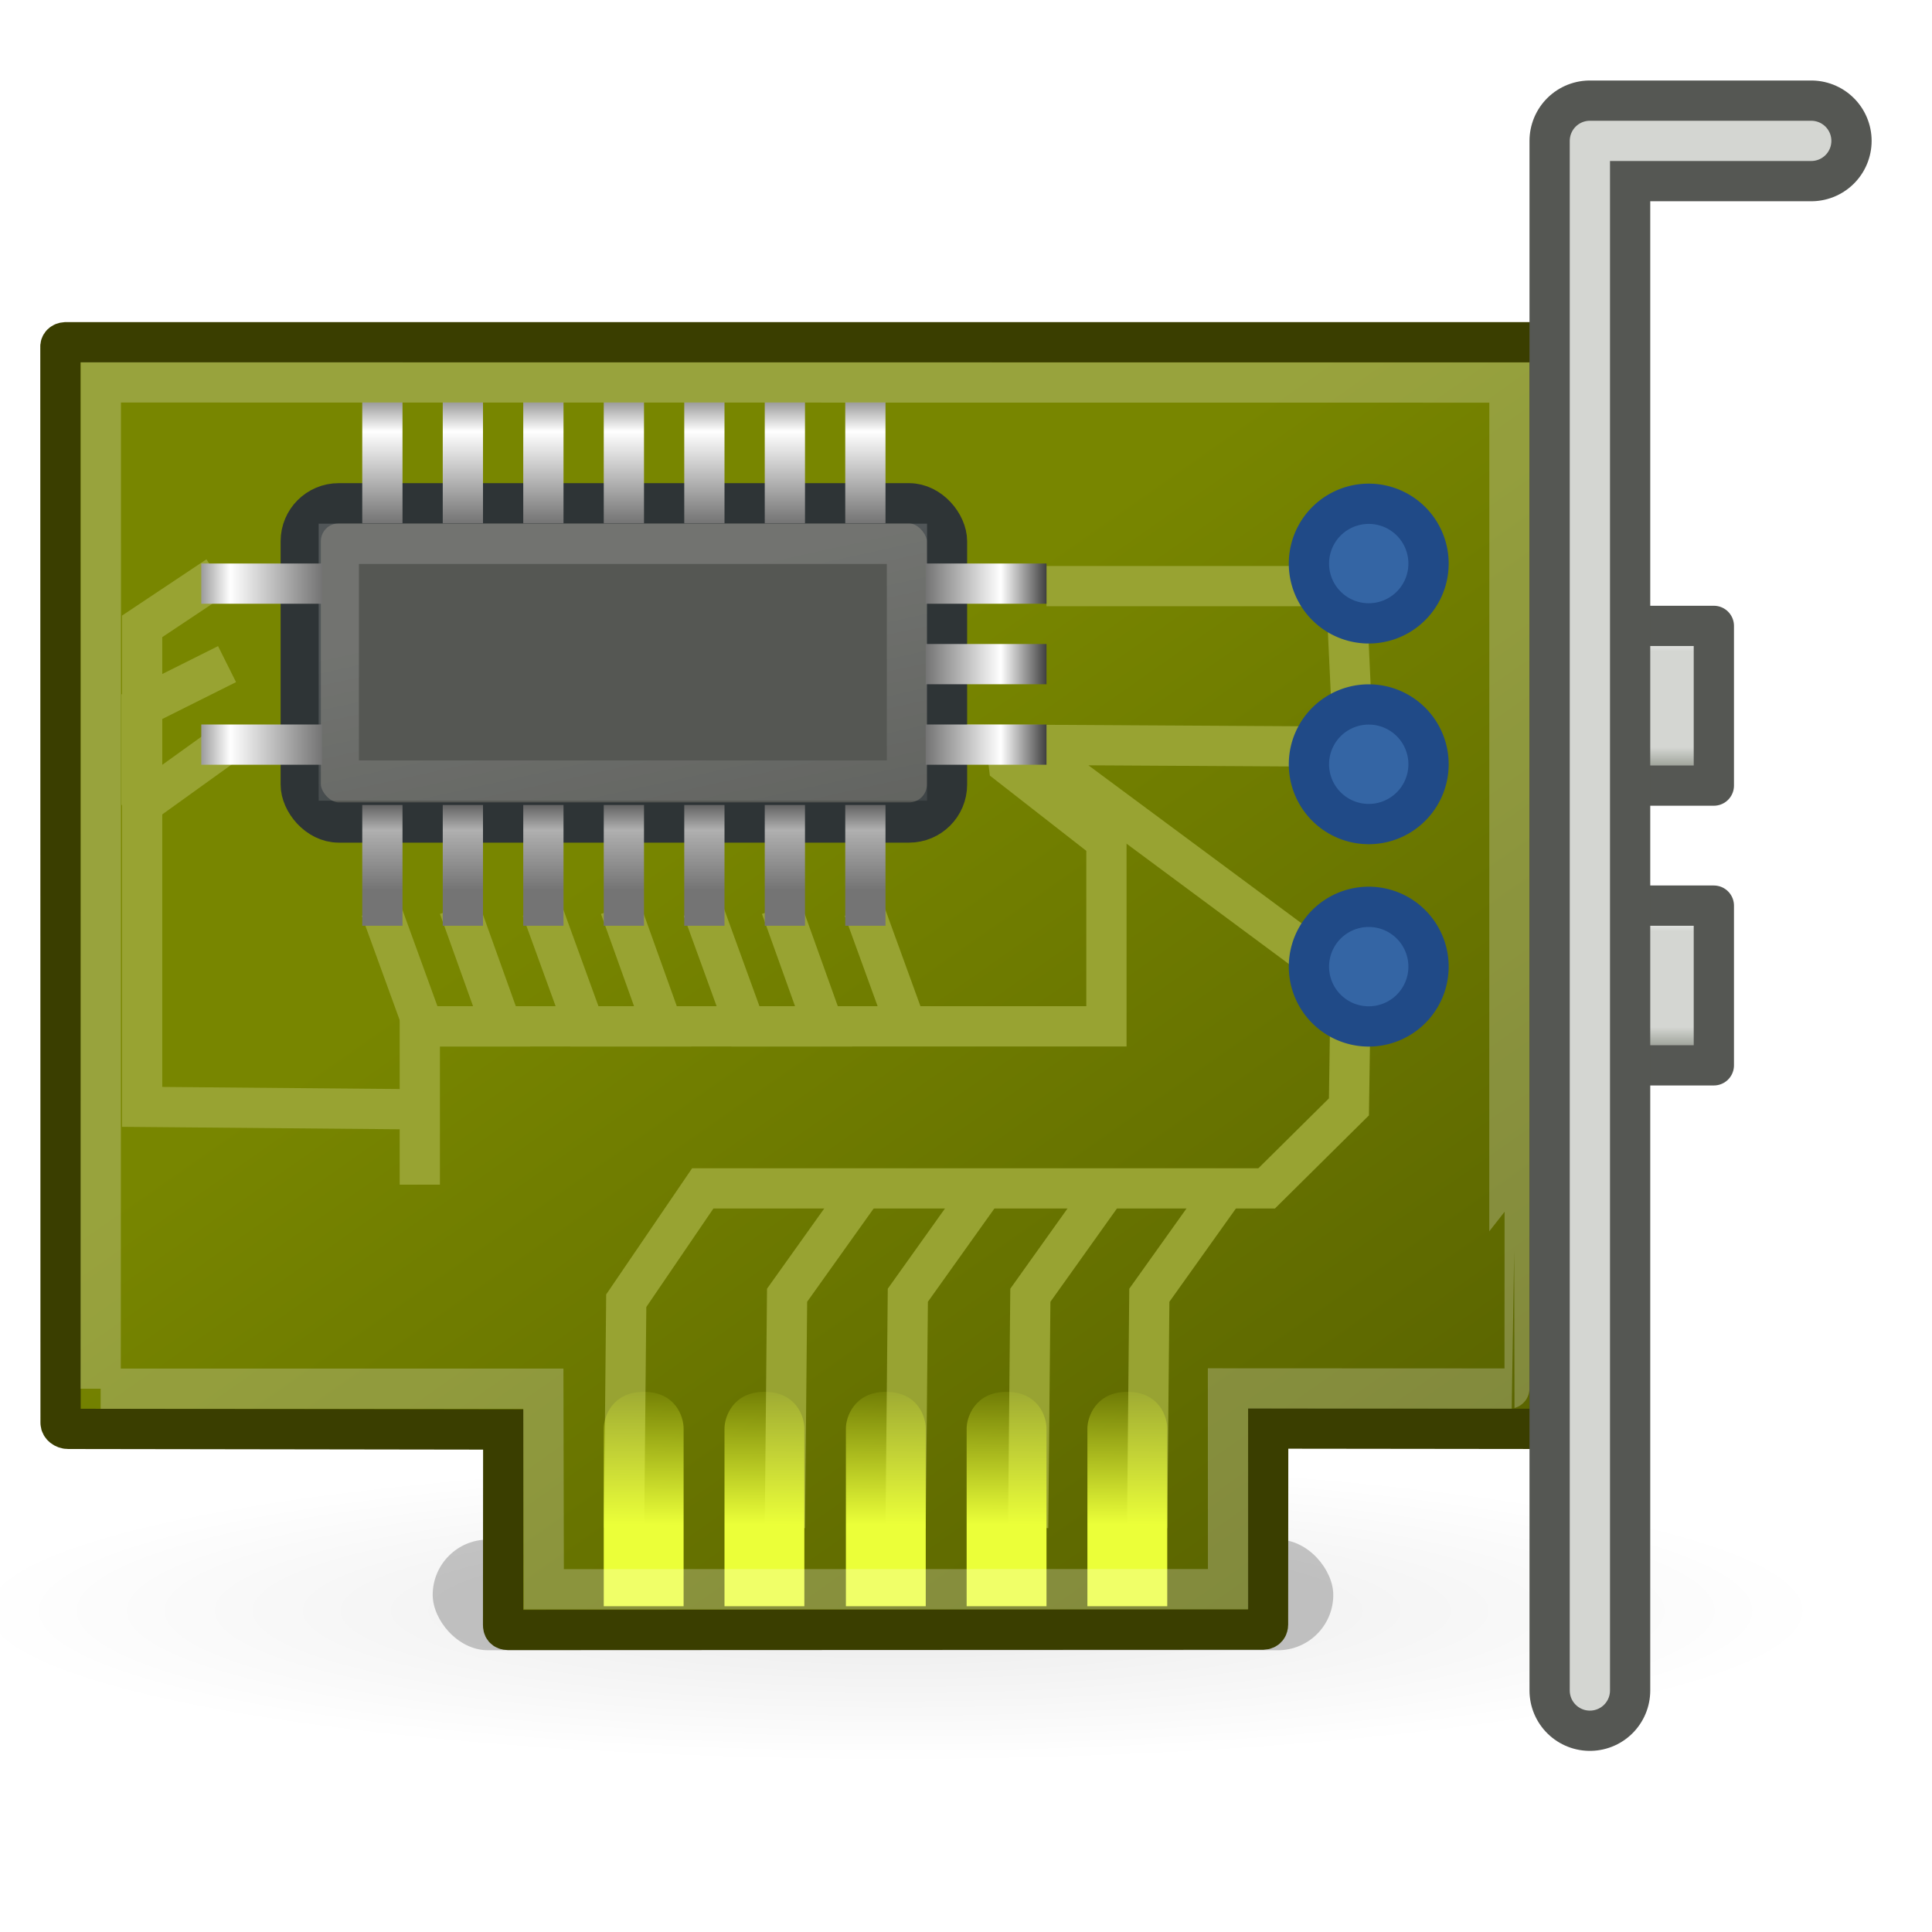 <?xml version="1.0" encoding="UTF-8" standalone="no"?>
<!-- Created with Inkscape (http://www.inkscape.org/) -->

<svg
   xmlns:dc="http://purl.org/dc/elements/1.1/"
   xmlns:cc="http://creativecommons.org/ns#"
   xmlns:rdf="http://www.w3.org/1999/02/22-rdf-syntax-ns#"
   xmlns:svg="http://www.w3.org/2000/svg"
   xmlns="http://www.w3.org/2000/svg"
   xmlns:xlink="http://www.w3.org/1999/xlink"
   xmlns:sodipodi="http://sodipodi.sourceforge.net/DTD/sodipodi-0.dtd"
   xmlns:inkscape="http://www.inkscape.org/namespaces/inkscape"
   id="svg11300"
   height="48px"
   width="48px"
   version="1.1"
   inkscape:version="0.48.1 r9760"
   sodipodi:docname="jockey.svg">
  <sodipodi:namedview
     pagecolor="#ffffff"
     bordercolor="#666666"
     borderopacity="1"
     objecttolerance="10"
     gridtolerance="10"
     guidetolerance="10"
     inkscape:pageopacity="0"
     inkscape:pageshadow="2"
     inkscape:window-width="842"
     inkscape:window-height="646"
     id="namedview161"
     showgrid="false"
     inkscape:snap-nodes="false"
     inkscape:zoom="6.5"
     inkscape:cx="24"
     inkscape:cy="25.846154"
     inkscape:window-x="0"
     inkscape:window-y="0"
     inkscape:window-maximized="0"
     inkscape:current-layer="layer1" />
  <defs
     id="defs3">
    <linearGradient
       id="linearGradient15015">
      <stop
         id="stop15017"
         style="stop-color:#fff"
         offset="0" />
      <stop
         id="stop15025"
         style="stop-color:#d4d6d2"
         offset=".137" />
      <stop
         id="stop15023"
         style="stop-color:#d4d6d2"
         offset=".793" />
      <stop
         id="stop15019"
         style="stop-color:#7e8478"
         offset="1" />
    </linearGradient>
    <linearGradient
       id="linearGradient14973">
      <stop
         id="stop14975"
         style="stop-color:#747474"
         offset="0" />
      <stop
         id="stop14977"
         style="stop-color:#b0b0b0"
         offset=".621" />
      <stop
         id="stop14979"
         style="stop-color:#3f3f3f"
         offset="1" />
    </linearGradient>
    <linearGradient
       id="linearGradient14881">
      <stop
         id="stop14883"
         style="stop-color:#747474"
         offset="0" />
      <stop
         id="stop14893"
         style="stop-color:#fff"
         offset=".621" />
      <stop
         id="stop14885"
         style="stop-color:#3f3f3f"
         offset="1" />
    </linearGradient>
    <linearGradient
       id="linearGradient14780">
      <stop
         id="stop14782"
         style="stop-color:#ebff39"
         offset="0" />
      <stop
         id="stop14784"
         style="stop-color:#ebff39;stop-opacity:0"
         offset="1" />
    </linearGradient>
    <filter
       id="filter5416"
       height="2.02"
       width="1.225"
       y="-.51"
       x="-.112">
      <feGaussianBlur
         id="feGaussianBlur5418"
         stdDeviation="1.593" />
    </filter>
    <filter
       id="filter5482"
       height="3.047"
       width="1.252"
       y="-1.024"
       x="-.126">
      <feGaussianBlur
         id="feGaussianBlur5484"
         stdDeviation="1.173" />
    </filter>
    <filter
       id="filter6171"
       height="4.044"
       width="1.283"
       y="-1.522"
       x="-.141">
      <feGaussianBlur
         id="feGaussianBlur6173"
         stdDeviation="1.189" />
    </filter>
    <filter
       id="filter6051"
       height="1.944"
       width="1.15"
       y="-.472"
       x="-.075">
      <feGaussianBlur
         id="feGaussianBlur6053"
         stdDeviation="1.415" />
    </filter>
    <filter
       id="filter5957"
       height="1.165"
       width="1.988"
       y="-.082"
       x="-.494">
      <feGaussianBlur
         id="feGaussianBlur5959"
         stdDeviation="0.699" />
    </filter>
    <linearGradient
       id="linearGradient6075">
      <stop
         id="stop6077"
         offset="0" />
      <stop
         id="stop6079"
         style="stop-opacity:0"
         offset="1" />
    </linearGradient>
    <linearGradient
       id="linearGradient7644"
       y2="32.162"
       gradientUnits="userSpaceOnUse"
       x2="40.938"
       gradientTransform="matrix(.429 0 0 .485 28.778 24.423)"
       y1="32.162"
       x1="6.727">
      <stop
         id="stop6217"
         style="stop-color:#ead200"
         offset="0" />
      <stop
         id="stop6219"
         style="stop-color:#fff16a"
         offset="0.21" />
      <stop
         id="stop6221"
         style="stop-color:#b5a300"
         offset="0.84" />
      <stop
         id="stop6223"
         style="stop-color:#e8d000"
         offset="1" />
    </linearGradient>
    <linearGradient
       id="linearGradient7646"
       y2="36.127"
       gradientUnits="userSpaceOnUse"
       x2="30.875"
       gradientTransform="matrix(.394 0 0 .438 29.624 26.447)"
       y1="25.002"
       x1="10.907">
      <stop
         id="stop9847"
         style="stop-color:#fff"
         offset="0" />
      <stop
         id="stop9849"
         style="stop-color:#fff;stop-opacity:.495"
         offset="1" />
    </linearGradient>
    <linearGradient
       id="linearGradient7648"
       y2="17"
       gradientUnits="userSpaceOnUse"
       x2="24.75"
       gradientTransform="matrix(.412 0 0 .7 29.182 23.103)"
       y1="21"
       x1="24.875">
      <stop
         id="stop5883"
         style="stop-color:#fffac7"
         offset="0" />
      <stop
         id="stop5885"
         style="stop-color:#fff8b2"
         offset="1" />
    </linearGradient>
    <linearGradient
       id="linearGradient7650"
       y2="18.038"
       gradientUnits="userSpaceOnUse"
       x2="21.942"
       gradientTransform="matrix(.394 0 0 .593 29.61 25.349)"
       y1="21.551"
       x1="21.942">
      <stop
         id="stop12073"
         style="stop-color:#fff"
         offset="0" />
      <stop
         id="stop12075"
         style="stop-color:#fff;stop-opacity:0"
         offset="1" />
    </linearGradient>
    <radialGradient
       id="radialGradient7652"
       xlink:href="#linearGradient6075"
       gradientUnits="userSpaceOnUse"
       cy="20.312"
       cx="15.938"
       gradientTransform="matrix(1 0 0 .585 0 8.432)"
       r="3.312" />
    <linearGradient
       id="linearGradient7656"
       y2="20.094"
       gradientUnits="userSpaceOnUse"
       x2="34"
       gradientTransform="translate(79.784 -9.556)"
       y1="20.094"
       x1="17.188">
      <stop
         id="stop6091"
         offset="0" />
      <stop
         id="stop6097"
         style="stop-opacity:.172"
         offset=".5" />
      <stop
         id="stop6093"
         offset="1" />
    </linearGradient>
    <radialGradient
       id="radialGradient7658"
       gradientUnits="userSpaceOnUse"
       cy="29.42"
       cx="36.125"
       gradientTransform="matrix(.888 0 0 .621 4.063 12.066)"
       r="5">
      <stop
         id="stop7614"
         style="stop-color:#fff"
         offset="0" />
      <stop
         id="stop7616"
         style="stop-color:#eeeeec"
         offset="1" />
    </radialGradient>
    <radialGradient
       id="radialGradient7660"
       gradientUnits="userSpaceOnUse"
       cy="30.781"
       cx="35.375"
       gradientTransform="matrix(1 0 0 .912 0 2.716)"
       r="1.062">
      <stop
         id="stop7624"
         style="stop-color:#fff"
         offset="0" />
      <stop
         id="stop7626"
         style="stop-color:#fff;stop-opacity:0"
         offset="1" />
    </radialGradient>
    <radialGradient
       id="radialGradient7717"
       gradientUnits="userSpaceOnUse"
       cy="44.75"
       cx="21.5"
       gradientTransform="matrix(1 0 0 .221 0 34.879)"
       r="17">
      <stop
         id="stop14995"
         offset="0" />
      <stop
         id="stop14997"
         style="stop-opacity:0"
         offset="1" />
    </radialGradient>
    <linearGradient
       id="linearGradient7719"
       y2="18.042"
       xlink:href="#linearGradient15015"
       gradientUnits="userSpaceOnUse"
       x2="43.683"
       gradientTransform="matrix(1 0 0 .395 -.812 14.196)"
       y1="8.85"
       x1="43.692" />
    <linearGradient
       id="linearGradient7721"
       y2="18.042"
       xlink:href="#linearGradient15015"
       gradientUnits="userSpaceOnUse"
       x2="43.683"
       gradientTransform="matrix(1 0 0 .395 -.812 21.146)"
       y1="8.85"
       x1="43.692" />
    <linearGradient
       id="linearGradient7723"
       y2="49.794"
       gradientUnits="userSpaceOnUse"
       x2="39.003"
       gradientTransform="translate(2,-3)"
       y1="22.747"
       x1="20.047">
      <stop
         id="stop14983"
         style="stop-color:#788600"
         offset="0" />
      <stop
         id="stop14985"
         style="stop-color:#505900"
         offset="1" />
    </linearGradient>
    <linearGradient
       id="linearGradient7725"
       y2="39.267"
       xlink:href="#linearGradient14780"
       gradientUnits="userSpaceOnUse"
       x2="6.238"
       gradientTransform="matrix(1.984 0 0 1 5.094 -3.014)"
       y1="42.891"
       x1="6.221" />
    <linearGradient
       id="linearGradient7727"
       y2="39.267"
       xlink:href="#linearGradient14780"
       gradientUnits="userSpaceOnUse"
       x2="6.238"
       gradientTransform="matrix(1.984 0 0 1 8.094 -3.014)"
       y1="42.891"
       x1="6.221" />
    <linearGradient
       id="linearGradient7729"
       y2="39.267"
       xlink:href="#linearGradient14780"
       gradientUnits="userSpaceOnUse"
       x2="6.238"
       gradientTransform="matrix(1.984 0 0 1 11.109 -3.014)"
       y1="42.891"
       x1="6.221" />
    <linearGradient
       id="linearGradient7731"
       y2="39.267"
       xlink:href="#linearGradient14780"
       gradientUnits="userSpaceOnUse"
       x2="6.238"
       gradientTransform="matrix(1.984 0 0 1 14.109 -3.014)"
       y1="42.891"
       x1="6.221" />
    <linearGradient
       id="linearGradient7733"
       y2="39.267"
       xlink:href="#linearGradient14780"
       gradientUnits="userSpaceOnUse"
       x2="6.238"
       gradientTransform="matrix(1.984 0 0 1 17.109 -3.014)"
       y1="42.891"
       x1="6.221" />
    <linearGradient
       id="linearGradient7735"
       y2="31.347"
       gradientUnits="userSpaceOnUse"
       x2="18.968"
       gradientTransform="matrix(.935 0 0 1.149 2.519 -6.86)"
       y1="20.166"
       x1="16.965">
      <stop
         id="stop14863"
         style="stop-color:#fff"
         offset="0" />
      <stop
         id="stop14865"
         style="stop-color:#fff;stop-opacity:0"
         offset="1" />
    </linearGradient>
    <linearGradient
       id="linearGradient7737"
       y2="19.5"
       xlink:href="#linearGradient14881"
       gradientUnits="userSpaceOnUse"
       x2="4.328"
       gradientTransform="translate(2,-3)"
       y1="19.5"
       x1="8" />
    <linearGradient
       id="linearGradient7743"
       y2="19.5"
       xlink:href="#linearGradient14881"
       gradientUnits="userSpaceOnUse"
       x2="27"
       gradientTransform="translate(1,-3)"
       y1="19.5"
       x1="24" />
    <linearGradient
       id="linearGradient7745"
       y2="21.5"
       xlink:href="#linearGradient14881"
       gradientUnits="userSpaceOnUse"
       x2="27"
       gradientTransform="translate(1,-3)"
       y1="21.5"
       x1="24" />
    <linearGradient
       id="linearGradient7747"
       y2="23.5"
       xlink:href="#linearGradient14881"
       gradientUnits="userSpaceOnUse"
       x2="27"
       gradientTransform="translate(1,-3)"
       y1="23.5"
       x1="24" />
    <linearGradient
       id="linearGradient7749"
       y2="19.5"
       xlink:href="#linearGradient14881"
       gradientUnits="userSpaceOnUse"
       x2="4.328"
       gradientTransform="translate(7,-31)"
       y1="19.5"
       x1="8" />
    <linearGradient
       id="linearGradient7751"
       y2="19.5"
       xlink:href="#linearGradient14881"
       gradientUnits="userSpaceOnUse"
       x2="4.328"
       gradientTransform="translate(7,-33)"
       y1="19.5"
       x1="8" />
    <linearGradient
       id="linearGradient7753"
       y2="19.5"
       xlink:href="#linearGradient14881"
       gradientUnits="userSpaceOnUse"
       x2="4.328"
       gradientTransform="translate(7,-35)"
       y1="19.5"
       x1="8" />
    <linearGradient
       id="linearGradient7755"
       y2="19.5"
       xlink:href="#linearGradient14881"
       gradientUnits="userSpaceOnUse"
       x2="4.328"
       gradientTransform="translate(7,-37)"
       y1="19.5"
       x1="8" />
    <linearGradient
       id="linearGradient7757"
       y2="19.5"
       xlink:href="#linearGradient14881"
       gradientUnits="userSpaceOnUse"
       x2="4.328"
       gradientTransform="translate(7,-39)"
       y1="19.5"
       x1="8" />
    <linearGradient
       id="linearGradient7759"
       y2="19.5"
       xlink:href="#linearGradient14881"
       gradientUnits="userSpaceOnUse"
       x2="4.328"
       gradientTransform="translate(7,-41)"
       y1="19.5"
       x1="8" />
    <linearGradient
       id="linearGradient7761"
       y2="19.5"
       xlink:href="#linearGradient14881"
       gradientUnits="userSpaceOnUse"
       x2="4.328"
       gradientTransform="translate(7,-43)"
       y1="19.5"
       x1="8" />
    <linearGradient
       id="linearGradient7763"
       y2="11.5"
       xlink:href="#linearGradient14973"
       gradientUnits="userSpaceOnUse"
       x2="4.713"
       gradientTransform="translate(17,-31)"
       y1="11.5"
       x1="7.116" />
    <linearGradient
       id="linearGradient7765"
       y2="13.5"
       xlink:href="#linearGradient14973"
       gradientUnits="userSpaceOnUse"
       x2="4.713"
       gradientTransform="translate(17,-33)"
       y1="13.5"
       x1="7.116" />
    <linearGradient
       id="linearGradient7767"
       y2="15.5"
       xlink:href="#linearGradient14973"
       gradientUnits="userSpaceOnUse"
       x2="4.713"
       gradientTransform="translate(17,-35)"
       y1="15.5"
       x1="7.116" />
    <linearGradient
       id="linearGradient7769"
       y2="17.5"
       xlink:href="#linearGradient14973"
       gradientUnits="userSpaceOnUse"
       x2="4.713"
       gradientTransform="translate(17,-37)"
       y1="17.5"
       x1="7.116" />
    <linearGradient
       id="linearGradient7771"
       y2="19.5"
       xlink:href="#linearGradient14973"
       gradientUnits="userSpaceOnUse"
       x2="4.713"
       gradientTransform="translate(17,-39)"
       y1="19.5"
       x1="7.116" />
    <linearGradient
       id="linearGradient7773"
       y2="21.5"
       xlink:href="#linearGradient14973"
       gradientUnits="userSpaceOnUse"
       x2="4.713"
       gradientTransform="translate(17,-41)"
       y1="21.5"
       x1="7.116" />
    <linearGradient
       id="linearGradient7775"
       y2="23.5"
       xlink:href="#linearGradient14973"
       gradientUnits="userSpaceOnUse"
       x2="4.713"
       gradientTransform="translate(17,-43)"
       y1="23.5"
       x1="7.116" />
  </defs>
  <g
     id="layer1">
    <g
       id="g7662"
       transform="translate(-2,-2)">
      <rect
         id="rect5432"
         style="opacity:.464;color:#000000;filter:url(#filter5482)"
         rx="1.375"
         ry="1.375"
         height="2.75"
         width="22.375"
         y="40.25"
         x="12.75" />
      <path
         id="path14991"
         style="opacity:.289;color:#000000;filter:url(#filter5416);display:block;fill:url(#radialGradient7717)"
         d="m38.5 44.75a17 3.75 0 1 1 -34 0 17 3.75 0 1 1 34 0z"
         transform="matrix(1.353 0 0 1 -4.838 -2.75)" />
      <rect
         id="rect15011"
         style="stroke-linejoin:round;color:#000000;stroke:#555753;stroke-linecap:round;display:block;fill:url(#linearGradient7719)"
         height="3.968"
         width="4.736"
         y="17.55"
         x="39.844" />
      <rect
         id="rect4743"
         style="stroke-linejoin:round;color:#000000;stroke:#555753;stroke-linecap:round;display:block;fill:url(#linearGradient7721)"
         height="3.968"
         width="4.736"
         y="24.5"
         x="39.844" />
      <path
         id="rect14772"
         style="color:#000000;stroke:#3a3e00;display:block;fill:url(#linearGradient7723)"
         d="m3.501 10.63l0.004 26.72c0 0.079 0.089 0.15 0.187 0.15l10.811 0.016-0.004 4.853c0 0.071 0.023 0.126 0.125 0.127l18.755-0.008c0.093-0.004 0.125-0.064 0.125-0.127l0.004-4.869 6.882 0.008c0.094 0 0.116-0.13 0.112-0.213v-26.657c0.004-0.082-0.045-0.122-0.128-0.127h-36.749c-0.078 0.005-0.132 0.053-0.124 0.127z" />
      <path
         id="path14957"
         style="color:#000000;stroke:#98a332;display:block;fill:none"
         d="m27 20.472l0.064 0.531 2.425 1.892v4.604h-17.059v3.933" />
      <path
         id="path14826"
         style="color:#000000;stroke:#98a332;display:block;fill:none"
         d="m17.504 39.961l0.055-5.645 1.901-2.791h14.01l2.044-2.025 0.044-3.033-8.043-5.962 8.11 0.047-0.187-3.99h-7.438" />
      <g
         id="g14850"
         transform="translate(2,-3)">
        <path
           id="path14842"
           style="color:#000000;stroke:#98a332;display:block;fill:none"
           d="m19.5 42.961l0.055-5.781 1.901-2.666" />
        <path
           id="path14844"
           style="color:#000000;stroke:#98a332;display:block;fill:none"
           d="m22.5 42.961l0.055-5.781 1.901-2.666" />
        <path
           id="path14846"
           style="color:#000000;stroke:#98a332;display:block;fill:none"
           d="m25.544 42.961l0.055-5.781 1.901-2.666" />
        <path
           id="path14848"
           style="color:#000000;stroke:#98a332;display:block;fill:none"
           d="m28.5 42.961l0.055-5.781 1.901-2.666" />
      </g>
      <path
         id="path14796"
         style="color:#000000;display:block;fill:url(#linearGradient7725)"
         d="m17.992 36.58c0.8 0 0.992 0.629 0.992 0.906v4.42h-1.984v-4.42c0-0.277 0.208-0.906 0.992-0.906z" />
      <path
         id="path14800"
         style="color:#000000;display:block;fill:url(#linearGradient7727)"
         d="m20.992 36.58c0.8 0 0.992 0.629 0.992 0.906v4.42h-1.984v-4.42c0-0.277 0.208-0.906 0.992-0.906z" />
      <path
         id="path14804"
         style="color:#000000;display:block;fill:url(#linearGradient7729)"
         d="m24.008 36.58c0.799 0 0.992 0.629 0.992 0.906v4.42h-1.984v-4.42c0-0.277 0.208-0.906 0.992-0.906z" />
      <path
         id="path14808"
         style="color:#000000;display:block;fill:url(#linearGradient7731)"
         d="m27.008 36.58c0.799 0 0.992 0.629 0.992 0.906v4.42h-1.984v-4.42c0-0.277 0.208-0.906 0.992-0.906z" />
      <path
         id="path14812"
         style="color:#000000;display:block;fill:url(#linearGradient7733)"
         d="m30.008 36.58c0.799 0 0.992 0.629 0.992 0.906v4.42h-1.984v-4.42c0-0.277 0.208-0.906 0.992-0.906z" />
      <path
         id="path15029"
         style="color:#000000;stroke:#98a332;display:block;fill:none"
         d="m7.406 16.312l-1.875 1.25v1.876 10.062l7 0.062" />
      <rect
         id="rect14857"
         style="color:#000000;stroke:#2e3436;display:block;fill:#555753"
         rx=".942"
         ry=".942"
         height="7.931"
         width="16.056"
         y="14.504"
         x="9.472" />
      <rect
         id="rect14859"
         style="opacity:.17;color:#000000;stroke:url(#linearGradient7735);display:block;fill:none"
         rx="0"
         ry="0"
         height="5.882"
         width="14.116"
         y="15.511"
         x="10.417" />
      <rect
         id="rect14869"
         style="color:#000000;display:block;fill:url(#linearGradient7737)"
         height="1"
         width="3"
         y="16"
         x="7" />
      <path
         id="path15031"
         style="color:#000000;stroke:#98a332;display:block;fill:none"
         d="m7.641 18.5l-2.125 1.062v2.438" />
      <rect
         id="rect14871"
         style="color:#000000;display:block;fill:url(#linearGradient7737)"
         height="1"
         width="3"
         y="18"
         x="7" />
      <path
         id="path15033"
         style="color:#000000;stroke:#98a332;display:block;fill:none"
         d="m7.5 20.562l-2 1.438" />
      <rect
         id="rect14873"
         style="color:#000000;display:block;fill:url(#linearGradient7737)"
         height="1"
         width="3"
         y="20"
         x="7" />
      <rect
         id="rect14875"
         style="color:#000000;display:block;fill:url(#linearGradient7743)"
         height="1"
         width="3"
         y="16"
         x="25" />
      <rect
         id="rect14877"
         style="color:#000000;display:block;fill:url(#linearGradient7745)"
         height="1"
         width="3"
         y="18"
         x="25" />
      <rect
         id="rect14879"
         style="color:#000000;display:block;fill:url(#linearGradient7747)"
         height="1"
         width="3"
         y="20"
         x="25" />
      <rect
         id="rect14901"
         style="color:#000000;display:block;fill:url(#linearGradient7749)"
         transform="rotate(90)"
         height="1"
         width="3"
         y="-12"
         x="12" />
      <rect
         id="rect14905"
         style="color:#000000;display:block;fill:url(#linearGradient7751)"
         transform="rotate(90)"
         height="1"
         width="3"
         y="-14"
         x="12" />
      <rect
         id="rect14909"
         style="color:#000000;display:block;fill:url(#linearGradient7753)"
         transform="rotate(90)"
         height="1"
         width="3"
         y="-16"
         x="12" />
      <rect
         id="rect14913"
         style="color:#000000;display:block;fill:url(#linearGradient7755)"
         transform="rotate(90)"
         height="1"
         width="3"
         y="-18"
         x="12" />
      <rect
         id="rect14917"
         style="color:#000000;display:block;fill:url(#linearGradient7757)"
         transform="rotate(90)"
         height="1"
         width="3"
         y="-20"
         x="12" />
      <rect
         id="rect14921"
         style="color:#000000;display:block;fill:url(#linearGradient7759)"
         transform="rotate(90)"
         height="1"
         width="3"
         y="-22"
         x="12" />
      <rect
         id="rect14925"
         style="color:#000000;display:block;fill:url(#linearGradient7761)"
         transform="rotate(90)"
         height="1"
         width="3"
         y="-24"
         x="12" />
      <g
         id="g14967"
         transform="translate(2,-3)">
        <path
           id="path14959"
           style="color:#000000;stroke:#98a332;display:block;fill:none"
           d="m9.458 27.582l1.06 2.917h1.945l-1.061-2.961" />
        <path
           id="path14961"
           style="color:#000000;stroke:#98a332;display:block;fill:none"
           d="m13.458 27.582l1.06 2.917h1.945l-1.061-2.961" />
        <path
           id="path14963"
           style="color:#000000;stroke:#98a332;display:block;fill:none"
           d="m17.458 27.582l1.06 2.917h1.945l-1.061-2.961" />
        <path
           id="path14965"
           style="color:#000000;stroke:#98a332;display:block;fill:none"
           d="m21.458 27.582l1.06 2.917" />
      </g>
      <rect
         id="rect14929"
         style="color:#000000;display:block;fill:url(#linearGradient7763)"
         transform="rotate(90)"
         height="1"
         width="3"
         y="-12"
         x="22" />
      <rect
         id="rect14931"
         style="color:#000000;display:block;fill:url(#linearGradient7765)"
         transform="rotate(90)"
         height="1"
         width="3"
         y="-14"
         x="22" />
      <rect
         id="rect14933"
         style="color:#000000;display:block;fill:url(#linearGradient7767)"
         transform="rotate(90)"
         height="1"
         width="3"
         y="-16"
         x="22" />
      <rect
         id="rect14935"
         style="color:#000000;display:block;fill:url(#linearGradient7769)"
         transform="rotate(90)"
         height="1"
         width="3"
         y="-18"
         x="22" />
      <rect
         id="rect14937"
         style="color:#000000;display:block;fill:url(#linearGradient7771)"
         transform="rotate(90)"
         height="1"
         width="3"
         y="-20"
         x="22" />
      <rect
         id="rect14939"
         style="color:#000000;display:block;fill:url(#linearGradient7773)"
         transform="rotate(90)"
         height="1"
         width="3"
         y="-22"
         x="22" />
      <path
         id="path14989"
         style="opacity:.239;color:#000000;stroke:#fff;display:block;fill:none"
         d="m4.501 36.502h10.998l0.011 4.983 17.001-0.003-0.002-4.987 6.989 0.003c0.004-0.001 0.004-24.994 0.004-24.994l-34.997-0.003c0.004 8.339-0.004 25.001-0.004 25.001z" />
      <rect
         id="rect14941"
         style="color:#000000;display:block;fill:url(#linearGradient7775)"
         transform="rotate(90)"
         height="1"
         width="3"
         y="-24"
         x="22" />
      <path
         id="path15001"
         style="stroke-linejoin:round;color:#000000;stroke:#555753;stroke-linecap:round;stroke-width:3;display:block;fill:none"
         d="m41.5 44v-38.5h5.5" />
      <path
         id="path15003"
         style="stroke-linejoin:round;color:#000000;stroke:#d4d6d2;stroke-linecap:round;display:block;fill:none"
         d="m41.5 44v-38.5h5.5" />
      <path
         id="path15005"
         style="stroke-linejoin:round;color:#000000;stroke:#204a87;stroke-linecap:round;stroke-width:.625;display:block;fill:#3465a4"
         d="m36.946 12.998a0.928 0.928 0 1 1 -1.856 0 0.928 0.928 0 1 1 1.856 0z"
         transform="matrix(1.601 0 0 1.601 -21.659 -4.808)" />
      <path
         id="path15007"
         style="stroke-linejoin:round;color:#000000;stroke:#204a87;stroke-linecap:round;stroke-width:.625;display:block;fill:#3465a4"
         d="m36.946 12.998a0.928 0.928 0 1 1 -1.856 0 0.928 0.928 0 1 1 1.856 0z"
         transform="matrix(1.601 0 0 1.601 -21.659 .178)" />
      <path
         id="path15009"
         style="stroke-linejoin:round;color:#000000;stroke:#204a87;stroke-linecap:round;stroke-width:.625;display:block;fill:#3465a4"
         d="m36.946 12.998a0.928 0.928 0 1 1 -1.856 0 0.928 0.928 0 1 1 1.856 0z"
         transform="matrix(1.601 0 0 1.601 -21.659 5.206)" />
    </g>
  </g>
</svg>
